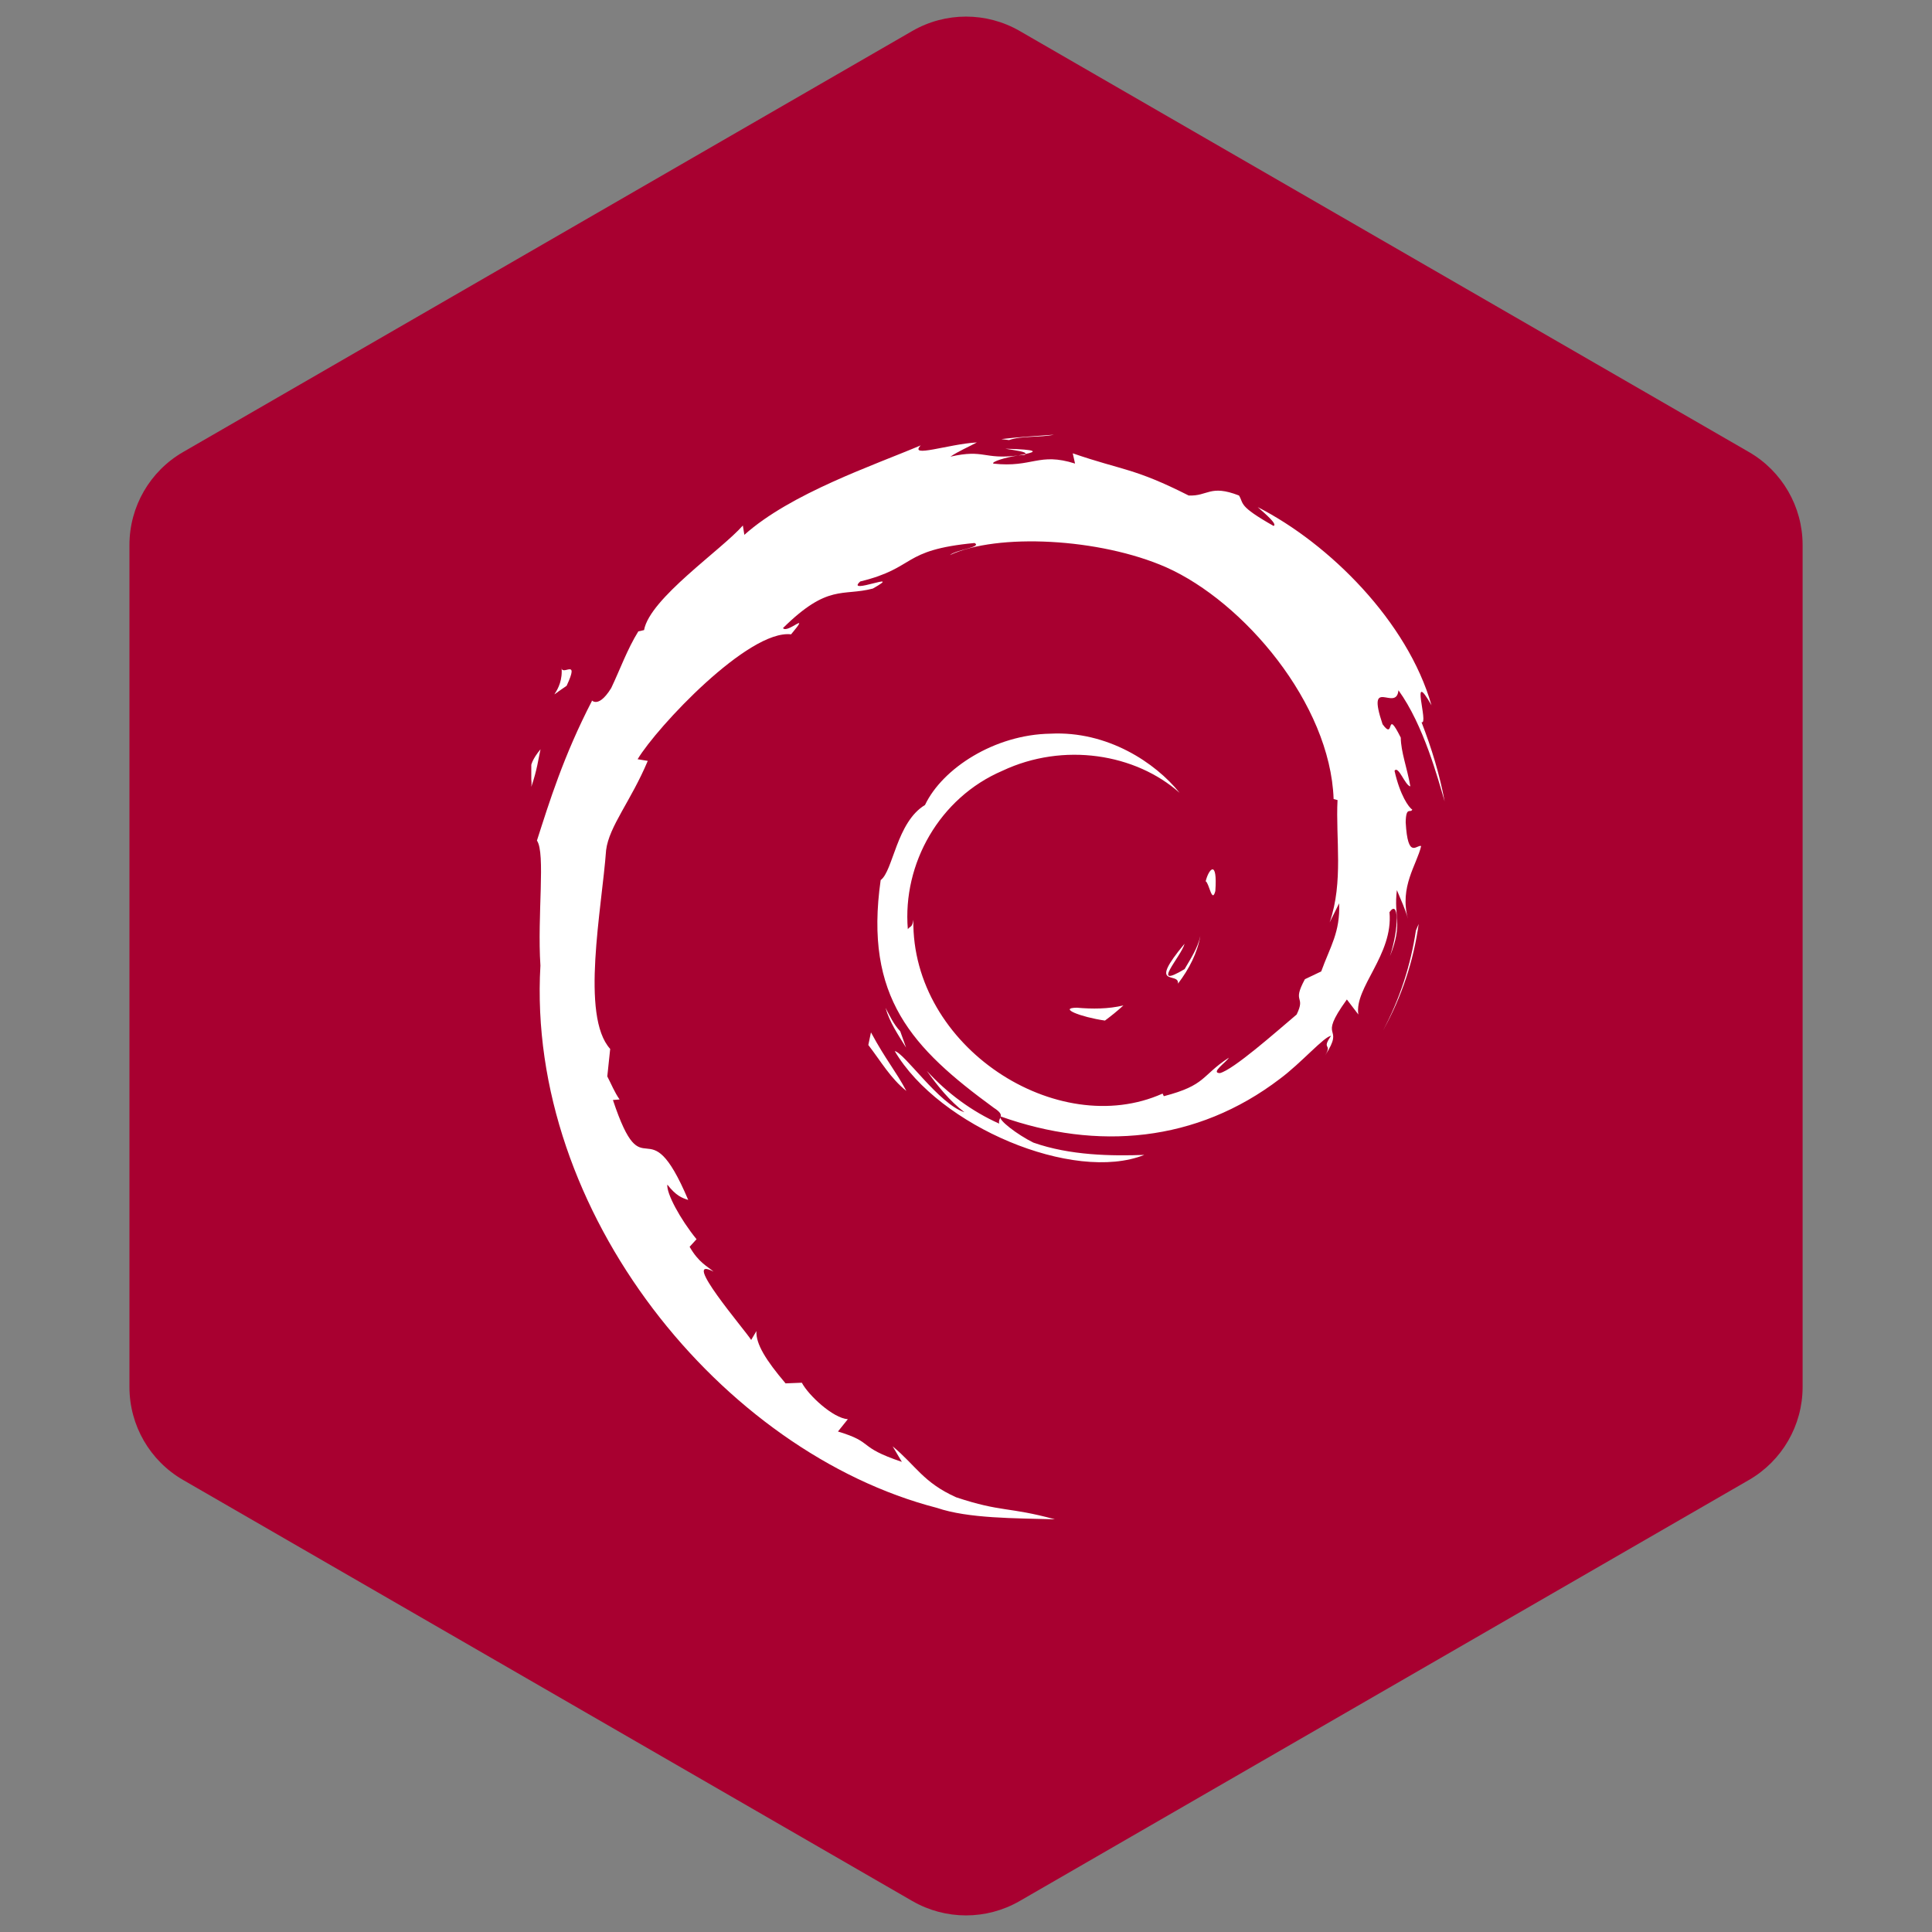 <svg width="36" height="36" viewBox="0 0 36 36" fill="none" xmlns="http://www.w3.org/2000/svg">
<rect x="0" y="0" width="36" height="36" fill="#808080" stroke="none"/>
<path d="M17 0.577C17.619 0.22 18.381 0.22 19 0.577L32.589 8.423C33.207 8.78 33.589 9.44 33.589 10.155V25.845C33.589 26.56 33.207 27.22 32.589 27.577L19 35.423C18.381 35.78 17.619 35.78 17 35.423L3.412 27.577C2.793 27.22 2.412 26.56 2.412 25.845V10.155C2.412 9.44 2.793 8.78 3.412 8.423L17 0.577Z" fill="#A80030"/>
<g clip-path="url(#clip0)">
<path d="M20.064 18.777C19.713 18.782 20.131 18.95 20.589 19.017C20.716 18.923 20.831 18.828 20.933 18.735C20.648 18.802 20.357 18.803 20.064 18.777Z" fill="white"/>
<path d="M21.95 18.329C22.159 18.054 22.312 17.753 22.366 17.441C22.319 17.663 22.192 17.855 22.073 18.058C21.416 18.452 22.011 17.823 22.073 17.585C21.366 18.432 21.976 18.093 21.95 18.329Z" fill="white"/>
<path d="M22.646 16.603C22.689 16 22.522 16.191 22.466 16.421C22.531 16.453 22.583 16.846 22.646 16.603Z" fill="white"/>
<path d="M18.732 8.361C18.919 8.393 19.137 8.417 19.107 8.46C19.312 8.417 19.358 8.378 18.732 8.361Z" fill="white"/>
<path d="M19.107 8.46L18.974 8.486L19.098 8.476L19.107 8.46Z" fill="white"/>
<path d="M24.953 16.832C24.974 17.373 24.787 17.636 24.619 18.101L24.315 18.246C24.066 18.706 24.339 18.538 24.161 18.904C23.773 19.232 22.984 19.932 22.731 19.996C22.547 19.992 22.856 19.789 22.897 19.709C22.377 20.049 22.48 20.219 21.686 20.426L21.663 20.377C19.704 21.255 16.983 19.514 17.019 17.139C16.998 17.29 16.959 17.253 16.916 17.314C16.815 16.092 17.508 14.864 18.677 14.363C19.82 13.824 21.161 14.045 21.98 14.773C21.53 14.211 20.634 13.616 19.573 13.671C18.534 13.687 17.561 14.317 17.236 15C16.704 15.32 16.642 16.232 16.41 16.399C16.098 18.586 16.997 19.531 18.519 20.643C18.759 20.797 18.587 20.82 18.619 20.937C18.113 20.712 17.651 20.371 17.27 19.954C17.472 20.236 17.69 20.51 17.971 20.725C17.495 20.571 16.858 19.624 16.672 19.585C17.494 20.988 20.006 22.045 21.322 21.52C20.713 21.542 19.94 21.532 19.256 21.291C18.968 21.15 18.578 20.858 18.648 20.804C20.443 21.443 22.297 21.288 23.851 20.101C24.246 19.808 24.678 19.309 24.802 19.302C24.614 19.571 24.834 19.431 24.69 19.669C25.084 19.064 24.519 19.423 25.097 18.624L25.311 18.904C25.231 18.402 25.965 17.792 25.891 16.997C26.059 16.754 26.079 17.259 25.9 17.818C26.148 17.197 25.965 17.098 26.029 16.586C26.098 16.758 26.188 16.941 26.235 17.122C26.073 16.523 26.4 16.113 26.481 15.765C26.401 15.731 26.232 16.03 26.193 15.322C26.199 15.014 26.283 15.161 26.316 15.085C26.252 15.05 26.086 14.815 25.985 14.362C26.058 14.256 26.181 14.638 26.28 14.653C26.216 14.294 26.106 14.02 26.101 13.744C25.81 13.164 25.998 13.821 25.762 13.495C25.452 12.573 26.019 13.281 26.058 12.862C26.528 13.511 26.796 14.517 26.919 14.934C26.825 14.426 26.673 13.934 26.488 13.457C26.631 13.515 26.258 12.412 26.674 13.142C26.23 11.586 24.774 10.132 23.435 9.449C23.599 9.592 23.806 9.772 23.731 9.8C23.065 9.422 23.183 9.392 23.087 9.233C22.544 9.022 22.509 9.25 22.149 9.233C21.127 8.716 20.93 8.771 19.989 8.447L20.032 8.638C19.354 8.423 19.242 8.719 18.51 8.639C18.466 8.605 18.745 8.519 18.974 8.487C18.32 8.569 18.35 8.364 17.709 8.509C17.867 8.404 18.034 8.334 18.203 8.244C17.669 8.275 16.928 8.54 17.156 8.299C16.285 8.669 14.738 9.19 13.87 9.966L13.842 9.792C13.444 10.247 12.107 11.151 12.001 11.741L11.894 11.765C11.687 12.099 11.553 12.477 11.389 12.821C11.118 13.261 10.992 12.991 11.031 13.059C10.498 14.089 10.233 14.954 10.005 15.663C10.168 15.895 10.009 17.059 10.07 17.992C9.803 22.595 13.46 27.065 17.458 28.097C18.044 28.297 18.916 28.289 19.657 28.31C18.782 28.072 18.669 28.183 17.817 27.9C17.203 27.625 17.068 27.31 16.633 26.95L16.805 27.24C15.951 26.952 16.309 26.884 15.614 26.674L15.798 26.445C15.521 26.425 15.065 26 14.941 25.765L14.638 25.777C14.274 25.349 14.081 25.041 14.095 24.802L13.997 24.968C13.886 24.787 12.659 23.364 13.296 23.695C13.177 23.592 13.02 23.528 12.85 23.232L12.979 23.091C12.673 22.715 12.415 22.234 12.435 22.073C12.598 22.284 12.712 22.323 12.824 22.359C12.05 20.53 12.007 22.258 11.421 20.497L11.545 20.487C11.45 20.351 11.392 20.203 11.316 20.057L11.37 19.545C10.813 18.931 11.214 16.935 11.294 15.84C11.35 15.395 11.759 14.921 12.07 14.178L11.881 14.147C12.243 13.544 13.95 11.726 14.741 11.82C15.124 11.361 14.665 11.818 14.59 11.703C15.431 10.873 15.696 11.116 16.264 10.967C16.876 10.621 15.738 11.102 16.029 10.835C17.087 10.577 16.779 10.249 18.16 10.118C18.305 10.197 17.822 10.24 17.7 10.343C18.582 9.931 20.491 10.025 21.731 10.571C23.17 11.212 24.787 13.106 24.85 14.889L24.923 14.908C24.886 15.616 25.037 16.435 24.776 17.188L24.953 16.832Z" fill="white"/>
<path d="M16.229 19.237L16.18 19.472C16.411 19.771 16.594 20.095 16.889 20.328C16.677 19.934 16.519 19.771 16.229 19.237Z" fill="white"/>
<path d="M16.775 19.217C16.653 19.088 16.581 18.933 16.5 18.778C16.577 19.05 16.736 19.283 16.883 19.52L16.775 19.217Z" fill="white"/>
<path d="M26.435 17.216L26.383 17.339C26.288 17.98 26.084 18.614 25.771 19.201C26.117 18.581 26.341 17.903 26.435 17.216Z" fill="white"/>
<path d="M18.802 8.2C19.039 8.117 19.386 8.155 19.638 8.1C19.309 8.126 18.982 8.142 18.659 8.182L18.802 8.2Z" fill="white"/>
<path d="M10.462 12.427C10.517 12.91 10.081 13.097 10.558 12.779C10.815 12.229 10.458 12.627 10.462 12.427Z" fill="white"/>
<path d="M9.9 14.662C10.01 14.34 10.03 14.147 10.072 13.961C9.768 14.331 9.932 14.41 9.9 14.662Z" fill="white"/>
</g>
<defs>
<clipPath id="clip0">
<rect width="17.018" height="20.209" fill="white" transform="translate(9.9 8.1)"/>
</clipPath>
</defs>
</svg>
